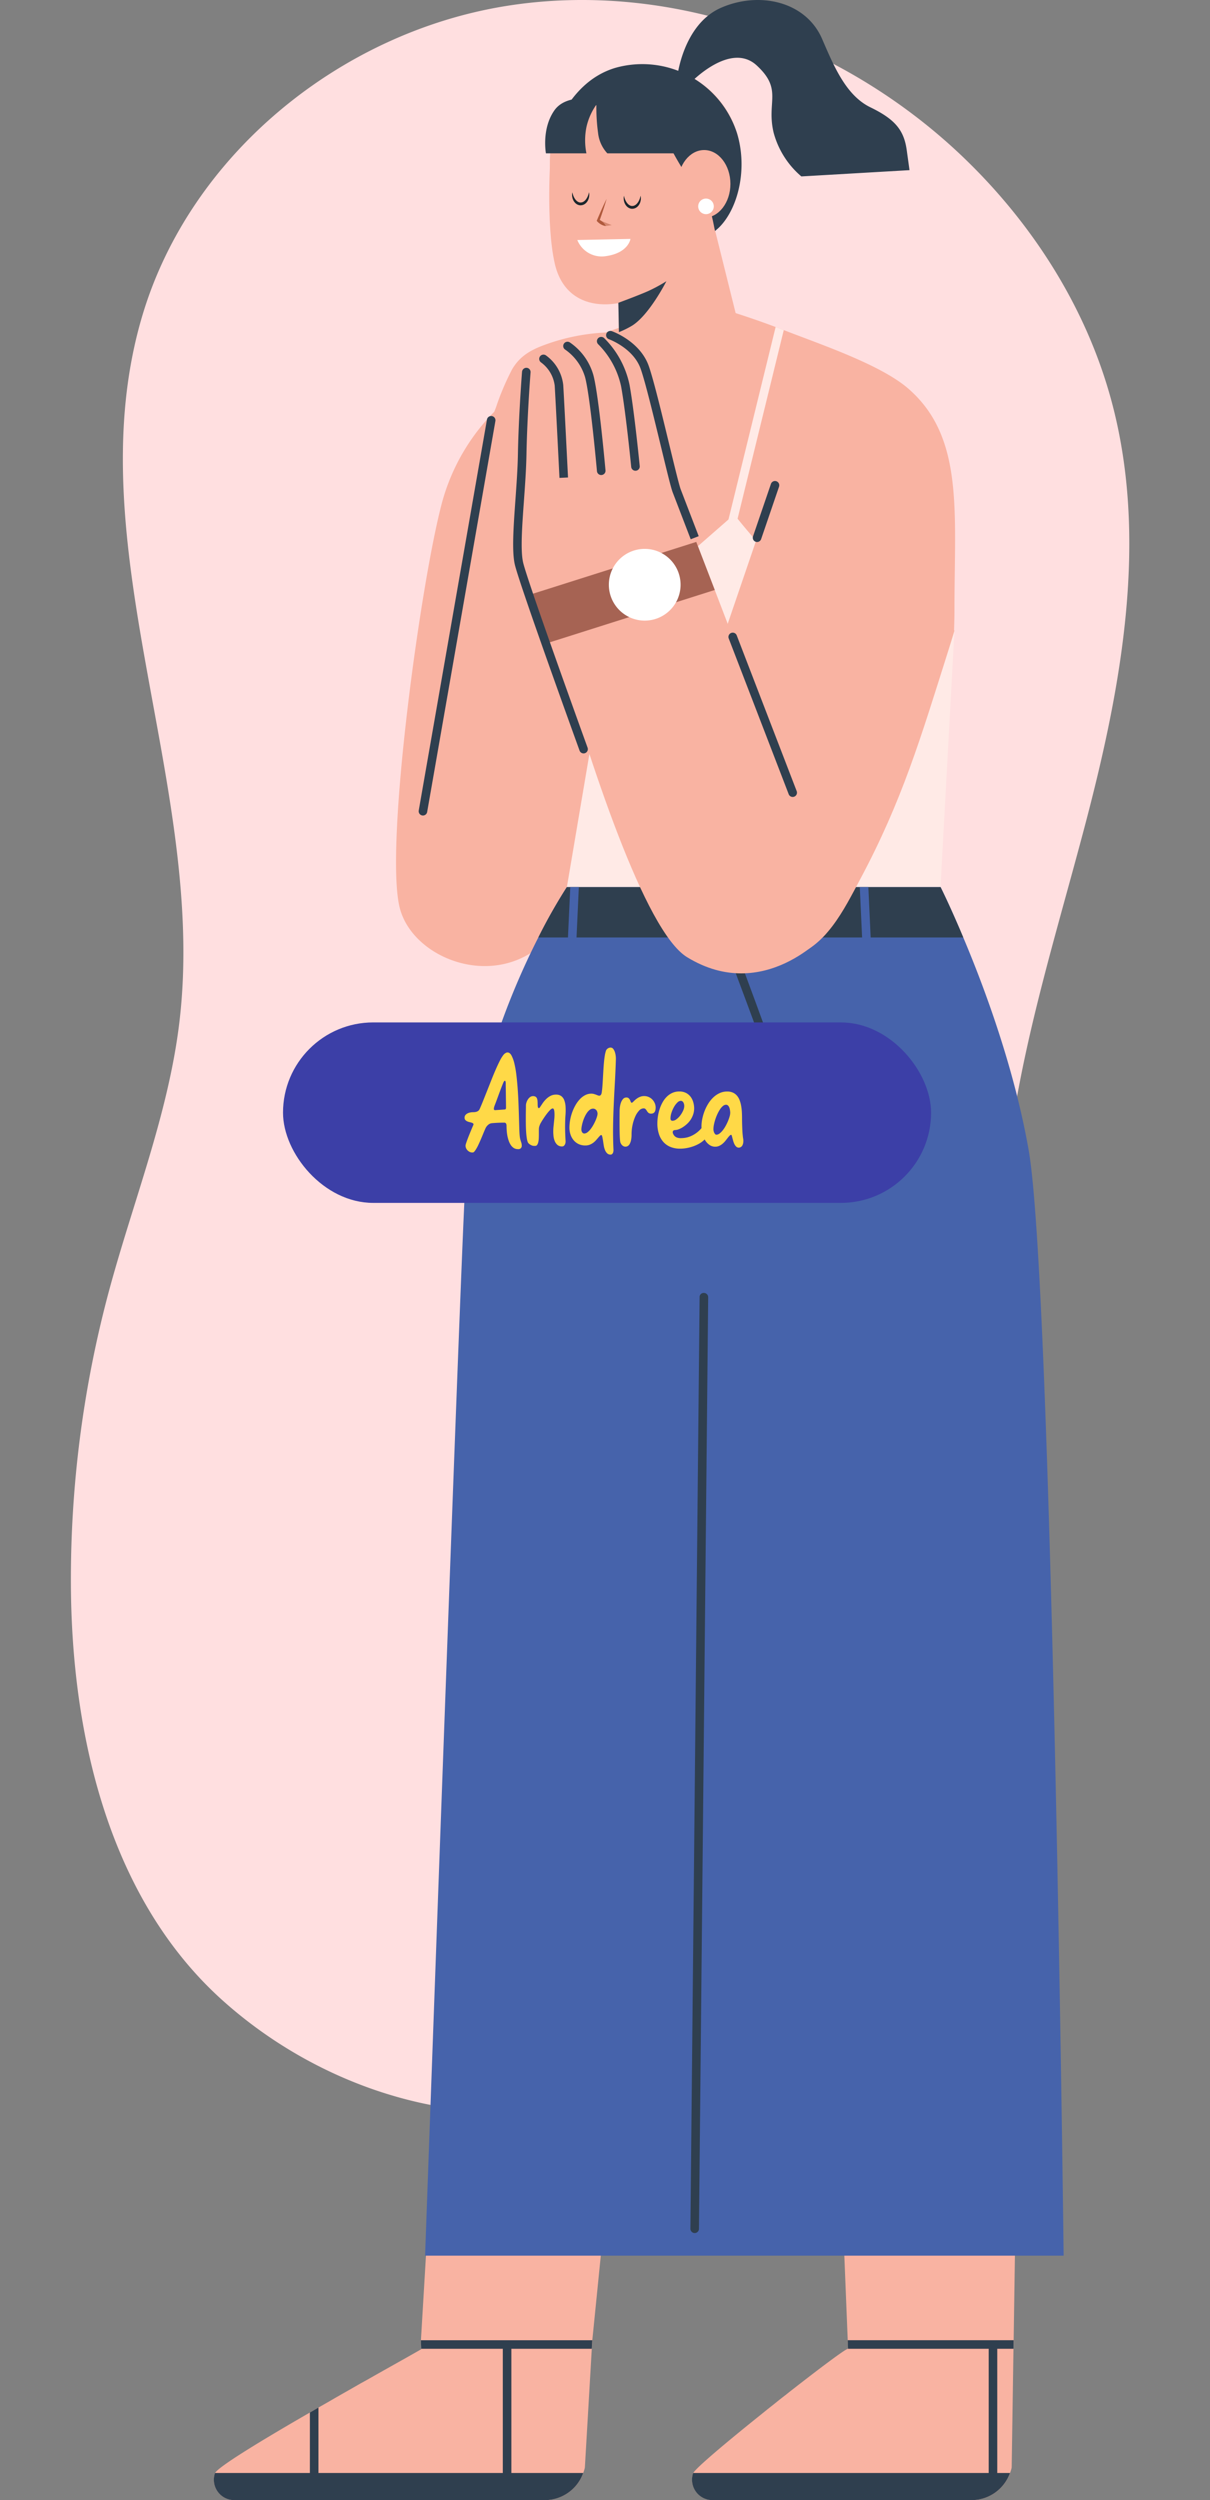 <svg xmlns="http://www.w3.org/2000/svg" xmlns:xlink="http://www.w3.org/1999/xlink" width="295" height="609.508" viewBox="0 0 295 609.508">
  <rect x="0" y="0" width="295" height="609.508" fill="#808080" stroke="none"/>
  <defs>
    <clipPath id="clip-path">
      <rect id="Rectángulo_44636" data-name="Rectángulo 44636" width="207.201" height="609.508" fill="none"/>
    </clipPath>
    <clipPath id="clip-path-2">
      <rect id="Rectángulo_38703" data-name="Rectángulo 38703" width="3.182" height="1.49" fill="none"/>
    </clipPath>
  </defs>
  <g id="Grupo_173528" data-name="Grupo 173528" transform="translate(-1114.326 -1303)">
    <g id="Grupo_173521" data-name="Grupo 173521" transform="translate(23 -7.748)">
      <g id="Grupo_172676" data-name="Grupo 172676" transform="translate(0.326 -355)">
        <path id="Trazado_177276" data-name="Trazado 177276" d="M0,0H295V557H0Z" transform="translate(1091 1707)" fill="none"/>
        <g id="Grupo_172620" data-name="Grupo 172620" transform="translate(1108.28 1665.748)">
          <g id="Grupo_157493" data-name="Grupo 157493" transform="translate(-0.001)">
            <path id="Trazado_114544" data-name="Trazado 114544" d="M198.605,552.231c35.813-16.292,72.953-38.275,87.377-75.039,16.007-40.8-.748-86.494-.345-130.351.32-34.744,11.517-68.3,20.327-101.893s15.281-69.294,6.191-102.816c-6.085-22.44-19.01-42.745-35.7-58.856C247.075,54.9,204.739,39.553,164.515,46.042S87.747,82.095,75.988,121.312c-16.66,55.563,15.884,114.875,8.967,172.49-2.706,22.544-11.368,43.863-17.242,65.79a270.917,270.917,0,0,0-9.2,71.579c.22,36.983,9.542,76.442,36.982,101.071C123.17,557.085,164.36,567.811,198.605,552.231Z" transform="translate(-58.504 -44.565)" fill="#ffdfe0"/>
            <g id="Grupo_173523" data-name="Grupo 173523" transform="translate(34.839)" clip-path="url(#clip-path)">
              <path id="Trazado_177277" data-name="Trazado 177277" d="M14.143,530.952H77.229a9.978,9.978,0,0,0,9.4-6.62,8.768,8.768,0,0,0,.4-1.316l.439-28.963.042-2.089,1.336-88.4-45.378-.73,3.592,89.127s.084,1.838.084,2.089h-.022c-.5,0-5.43,3.654-11.569,8.415-.586.439-1.17.919-1.776,1.378-.563.439-1.127.877-1.691,1.337-.626.48-1.274.981-1.922,1.5-.877.71-1.775,1.42-2.673,2.129l-1.942,1.567c-8.1,6.495-15.516,12.739-16.142,13.949-.02.042-.042.063-.042.084-.02.042-.02.084-.042.125a4.989,4.989,0,0,0,4.824,6.411" transform="translate(107.502 78.553)" fill="#f9b3a2"/>
              <path id="Trazado_177278" data-name="Trazado 177278" d="M88.486,504.51a9.978,9.978,0,0,1-9.4,6.619H16a4.988,4.988,0,0,1-4.824-6.41c.022-.042.022-.084.042-.125,0-.022.022-.042.042-.084Z" transform="translate(105.633 98.379)" fill="#2f3f4f"/>
              <path id="Trazado_177279" data-name="Trazado 177279" d="M10.205,477.42s.084,1.838.084,2.088H50.613l.042-2.088Z" transform="translate(144.351 93.097)" fill="#2f3f4f"/>
              <rect id="Rectángulo_44634" data-name="Rectángulo 44634" width="2.088" height="32.234" transform="translate(188.928 572.061)" fill="#2f3f4f"/>
              <path id="Trazado_177280" data-name="Trazado 177280" d="M93.793,530.952h75.616a9.978,9.978,0,0,0,9.4-6.62,8.768,8.768,0,0,0,.4-1.316l1.691-28.963.125-2.089,8.875-88.4-45.357-.73-5.3,89.127s.084,1.838.084,2.089v.084c-.042.082-4.762,2.714-11.319,6.41-1.086.627-2.235,1.274-3.425,1.922-1.879,1.086-3.842,2.193-5.847,3.341-.606.355-1.232.71-1.838,1.065q-1.314.753-2.63,1.5c-.69.4-1.4.815-2.089,1.212-11.443,6.6-22.3,13.177-23.117,14.743-.02.042-.042.063-.042.084-.02.042-.02.084-.041.125a4.987,4.987,0,0,0,4.823,6.411" transform="translate(-88.736 78.553)" fill="#f9b3a2"/>
              <path id="Trazado_177281" data-name="Trazado 177281" d="M188.087,504.51a9.978,9.978,0,0,1-9.4,6.619H103.074a4.986,4.986,0,0,1-4.823-6.41c.02-.042.02-.084.042-.125,0-.022.02-.042.042-.084Z" transform="translate(-98.019 98.379)" fill="#2f3f4f"/>
              <path id="Trazado_177282" data-name="Trazado 177282" d="M137.952,477.423l-.125,2.088H96.248c0-.25-.041-.939-.082-2.088Z" transform="translate(-45.669 93.097)" fill="#2f3f4f"/>
              <rect id="Rectángulo_44635" data-name="Rectángulo 44635" width="2.088" height="32.731" transform="translate(70.467 571.563)" fill="#2f3f4f"/>
              <path id="Trazado_177283" data-name="Trazado 177283" d="M118.013,78.634A50.217,50.217,0,0,0,97.575,107c-5.221,19.316-14.1,84.053-10.368,98.952,3.847,15.378,33.263,23.545,42.468-3.335s16.78-52.286,16.225-54.9-27.887-69.083-27.887-69.083" transform="translate(-41.877 15.334)" fill="#f9b3a2"/>
              <path id="Trazado_177284" data-name="Trazado 177284" d="M45.152,204.051h87.176s7.317-44.1,7.317-67.869c0-23.743,2.324-41.837-11.25-53.636C121.671,76.7,107.09,71.8,98.027,68.271c-.668-.25-1.337-.5-1.984-.752-8.354-3.132-14.869-4.948-14.869-4.948s-9.709,0-27.418,6.619A55.909,55.909,0,0,0,38.824,78.5c-.69.584-1.4,1.19-2.088,1.818-7.518,6.808-13.971,15.6-14.556,24.015-1.043,14.89,22.971,99.714,22.971,99.714" transform="translate(40.938 12.201)" fill="#f9b3a2"/>
              <path id="Trazado_177285" data-name="Trazado 177285" d="M105.664,53.266a8.738,8.738,0,0,1-.776.715,3.155,3.155,0,0,1-.388.347,4.1,4.1,0,0,1-.448.388,23.657,23.657,0,0,1-7.984,4.267,22.825,22.825,0,0,1-3.96.836A23.346,23.346,0,0,1,66.956,43.466a24.112,24.112,0,0,1-1-5.777v-.164a23.289,23.289,0,0,1,1.367-8.738l-.019-.02a24.656,24.656,0,0,1,1.244-2.818s.062-.123.184-.327a23.3,23.3,0,0,1,42.832,4.267c2.613,8.575-1.387,18.722-5.9,23.377" transform="translate(16.007 2.602)" fill="#f9b3a2"/>
              <path id="Trazado_177286" data-name="Trazado 177286" d="M70.961,31.284s-1.212,17.11,1.017,26.867c2.76,12.08,15.362,12.183,25.741,5.5s13.921-18.68,13.921-18.68-20.331-9.413-22.93-9.388-17.749-4.295-17.749-4.295" transform="translate(11.156 6.1)" fill="#f9b3a2"/>
              <path id="Trazado_177287" data-name="Trazado 177287" d="M63.617,58.851l.164,7.043.02.735v.02l.122,6.391.02.715.286,12.637L79.4,89.128l16.925-4.92L85.564,40.967,72.559,55.319Z" transform="translate(34.856 7.989)" fill="#f9b3a2"/>
              <path id="Trazado_177288" data-name="Trazado 177288" d="M81.043,62.639l.02.735v.02l.123,6.391a22.217,22.217,0,0,0,3.2-1.573c4.063-2.511,8.125-10.351,8.37-10.841a40.1,40.1,0,0,1-4.41,2.389c-2.2.98-6.431,2.553-7.309,2.879" transform="translate(17.593 11.187)" fill="#2f3f4f"/>
              <path id="Trazado_177289" data-name="Trazado 177289" d="M88.377,49.008l12.956-.271s-.459,3.366-5.842,4.178a6.411,6.411,0,0,1-7.114-3.906" transform="translate(0.257 9.504)" fill="#fff"/>
              <path id="Trazado_177290" data-name="Trazado 177290" d="M104.352,52.717a8.737,8.737,0,0,1-.776.715,3.233,3.233,0,0,1-.387.347c-.339-1.109-1.03-7.221-3.627-9.372-2.42-2.005-7.615-11.217-7.831-12.36-.98-5.411.178-2.617-2.887-5.589s-14.761-3.818-18.619-3.144c-2.9.51-4.083,1.776-4.511,2.368,2.817-5.227,6.984-9.809,13.108-11.666a24.241,24.241,0,0,1,29.724,15.933c2.613,8.574.318,18.114-4.194,22.768" transform="translate(19.026 2.542)" fill="#2f3f4f"/>
              <path id="Trazado_177291" data-name="Trazado 177291" d="M80.8,38.863c0,4.558-2.869,8.253-6.408,8.253s-6.408-3.695-6.408-8.253,2.869-8.253,6.408-8.253S80.8,34.3,80.8,38.863" transform="translate(45.159 5.969)" fill="#f9b3a2"/>
              <path id="Trazado_177292" data-name="Trazado 177292" d="M78.537,20.663a45.067,45.067,0,0,0,.382,8.039,8.6,8.6,0,0,0,2.255,4.923H98.613L97.082,22.832s-5.625-3.062-8.98-3.487-9.565,1.318-9.565,1.318" transform="translate(14.781 3.759)" fill="#2f3f4f"/>
              <path id="Trazado_177293" data-name="Trazado 177293" d="M107.962,20.471a15.127,15.127,0,0,0-3.317,6.635,16.191,16.191,0,0,0,0,6.371H94.776s-1.105-5.945,2.042-10.453,11.143-2.553,11.143-2.553" transform="translate(-13.793 3.909)" fill="#2f3f4f"/>
              <path id="Trazado_177294" data-name="Trazado 177294" d="M31.446,18.936S32.807,5.971,42.164,1.888,62.836.347,66.792,9.493c2.887,6.676,5.827,13.781,11.781,16.674S86.74,31.682,87.42,36.58l.681,4.9L61.73,43.009A21.205,21.205,0,0,1,54.989,32.4c-1.845-7.6,2.317-10.5-4.148-16.454s-16.162,4.269-16.162,4.269Z" transform="translate(81.522 0)" fill="#2f3f4f"/>
              <path id="Trazado_177295" data-name="Trazado 177295" d="M71.381,42.41a1.9,1.9,0,1,0,1.9-1.9,1.9,1.9,0,0,0-1.9,1.9" transform="translate(46.723 7.9)" fill="#fff"/>
              <path id="Trazado_177296" data-name="Trazado 177296" d="M135.5,133.3s-16.762,5.6-31.119-5.106c-10.533-7.851-22.587-23.232-22.587-23.232l-25.1,21.927L33.376,104.965s-9.5,15.119-11.016,26.355S41,195.795,41,195.795l47.191,17.5,43.909-17.5Z" transform="translate(45.082 20.468)" fill="#ffeae6"/>
              <path id="Trazado_177297" data-name="Trazado 177297" d="M0,514.615H155.68s-2.777-236.621-8.52-269.469c-3.529-20.173-10.837-39.782-15.954-51.894-3.194-7.622-5.534-12.279-5.534-12.279H34.561a132.793,132.793,0,0,0-6.954,12.279c-6.954,13.658-16.748,37.359-18.022,64.215C8.06,289.292,0,514.615,0,514.615" transform="translate(51.521 35.29)" fill="#4663ab"/>
              <path id="Trazado_177298" data-name="Trazado 177298" d="M106.666,238.9c.226-.5.644-1.44-46.649-124.846l-1.95.747c12.771,33.324,46.04,120.515,46.613,123.757l.875-.154Z" transform="translate(31.111 22.24)" fill="#2f3f4f"/>
              <path id="Trazado_177299" data-name="Trazado 177299" d="M20.48,193.253h103.6c-3.2-7.622-5.534-12.279-5.534-12.279H27.434a132.588,132.588,0,0,0-6.954,12.279" transform="translate(58.648 35.29)" fill="#2f3f4f"/>
              <path id="Trazado_177300" data-name="Trazado 177300" d="M39.161,180.974l.564,12.279.251,5.263,2.088-.084-.251-5.179-.564-12.279Z" transform="translate(118.339 35.29)" fill="#4663ab"/>
              <path id="Trazado_177301" data-name="Trazado 177301" d="M98.908,198.432l2.088.084.251-5.263.564-12.279H99.723l-.564,12.279Z" transform="translate(-12.806 35.29)" fill="#4663ab"/>
              <path id="Trazado_177302" data-name="Trazado 177302" d="M57.1,115.829l2.047.5L71.114,67.465c-.668-.251-1.337-.5-1.984-.752Z" transform="translate(67.852 13.009)" fill="#ffeae6"/>
              <path id="Trazado_177303" data-name="Trazado 177303" d="M106.642,77.721v35.27h2.089V75.9c-.69.584-1.4,1.19-2.089,1.816" transform="translate(-28.967 14.801)" fill="#ffe7cf"/>
              <path id="Trazado_177304" data-name="Trazado 177304" d="M56.179,93.762s-33.8,99-33.862,99.144c-.631,1.582,6.748,8.173,7.833,9.274,6.725,6.825,17.268,15.378,27.588,12.84,8.641-2.125,13.22-11.756,17.042-18.9,10.294-19.25,14.831-34.687,21.406-55.454.545-1.722,1.087-3.445,1.6-5.176L82.806,111.055Z" transform="translate(82.787 18.284)" fill="#f9b3a2"/>
              <path id="Trazado_177305" data-name="Trazado 177305" d="M48.476,105.629s2.026,8.207,5.3,20.151c1.023,3.718,2.151,7.769,3.4,12.071,8.625,29.946,21.989,70.834,32.284,77.141,18.753,11.485,33.872-5.743,33.872-5.743l-18.919-62.377-8.207-21.4L91.7,113.753,84.185,94.144Z" transform="translate(25.932 18.358)" fill="#f9b3a2"/>
              <path id="Trazado_177306" data-name="Trazado 177306" d="M119.178,141.992,108.85,203.025,83.939,204.38s1.465-36.545,1.907-39.155-3.212-32.107-3.212-32.107,5.394-28.278,5.743-34.892c.219-4.167,1.691-8.275,3.182-12.134a63.734,63.734,0,0,1,3.923-9.259c1.833-3.144,4.4-4.668,7.756-5.915a49.851,49.851,0,0,1,15.11-3.083c4.426-.172,12.142,16.3,12.838,18.906s-12.007,55.252-12.007,55.252" transform="translate(-22.76 13.227)" fill="#f9b3a2"/>
              <path id="Trazado_177307" data-name="Trazado 177307" d="M71.176,123.48l3.738,11.966,2.526-.793,39.03-12.383-4.511-11.716L74.037,122.582Z" transform="translate(5.675 21.558)" fill="#a66353"/>
              <path id="Trazado_177308" data-name="Trazado 177308" d="M78.152,120.718a8.744,8.744,0,1,1,8.745,8.745,8.745,8.745,0,0,1-8.745-8.745" transform="translate(18.169 21.835)" fill="#fff"/>
              <path id="Trazado_177309" data-name="Trazado 177309" d="M95.1,118.3l1.949-.748L92.66,106.131c-.39-1.018-1.565-5.878-2.812-11.025-1.792-7.4-3.822-15.793-4.976-19.048-2.133-6.013-8.745-8.4-9.023-8.494a1.044,1.044,0,0,0-.694,1.969c.06.02,5.955,2.163,7.747,7.223,1.12,3.154,3.225,11.852,4.917,18.84,1.521,6.287,2.474,10.195,2.892,11.283Z" transform="translate(21.178 13.163)" fill="#2f3f4f"/>
              <path id="Trazado_177310" data-name="Trazado 177310" d="M116.966,182.263a1.042,1.042,0,0,0,1.025-.865l16.633-95.3a1.043,1.043,0,1,0-2.055-.358l-16.633,95.3a1.044,1.044,0,0,0,1.03,1.224" transform="translate(-65.965 16.55)" fill="#2f3f4f"/>
              <path id="Trazado_177311" data-name="Trazado 177311" d="M70.057,169.116a1.068,1.068,0,0,0,.375-.069,1.047,1.047,0,0,0,.6-1.35l-14.608-37.94a1.045,1.045,0,1,0-1.95.75l14.608,37.94a1.044,1.044,0,0,0,.975.669" transform="translate(71.085 25.172)" fill="#2f3f4f"/>
              <path id="Trazado_177312" data-name="Trazado 177312" d="M114.244,169.042a1.019,1.019,0,0,0,.355-.062,1.045,1.045,0,0,0,.626-1.338c-.145-.4-14.608-40.368-15.713-45.127-.678-2.913-.253-8.841.2-15.113.269-3.777.549-7.685.613-11.256.173-9.429.989-19.885,1-19.99a1.043,1.043,0,0,0-.958-1.122,1.075,1.075,0,0,0-1.122.96c-.008.105-.832,10.621-1.005,20.113-.063,3.516-.341,7.395-.609,11.146-.459,6.436-.894,12.514-.147,15.735,1.133,4.878,15.186,43.717,15.786,45.367a1.044,1.044,0,0,0,.981.688" transform="translate(-24.089 14.631)" fill="#2f3f4f"/>
              <path id="Trazado_177313" data-name="Trazado 177313" d="M106.077,102.4l2.084-.1s-.913-18.413-1.16-22.5a10.279,10.279,0,0,0-4.255-7.288,1.045,1.045,0,0,0-1.173,1.729,8.278,8.278,0,0,1,3.345,5.685c.247,4.085,1.16,22.477,1.16,22.478" transform="translate(-21.795 14.105)" fill="#2f3f4f"/>
              <path id="Trazado_177314" data-name="Trazado 177314" d="M102.733,102.21a.854.854,0,0,0,.1,0,1.043,1.043,0,0,0,.946-1.132c-.067-.749-1.654-18.42-2.97-23.281a14.407,14.407,0,0,0-5.741-7.923,1.044,1.044,0,0,0-1.107,1.771,12.5,12.5,0,0,1,4.833,6.7c1.267,4.687,2.888,22.741,2.9,22.922a1.045,1.045,0,0,0,1.038.951" transform="translate(-8.274 13.594)" fill="#2f3f4f"/>
              <path id="Trazado_177315" data-name="Trazado 177315" d="M95.873,101.358c.035,0,.069,0,.1,0a1.047,1.047,0,0,0,.938-1.141c-.014-.134-1.324-13.431-2.492-19.833a22.472,22.472,0,0,0-6.192-11.372,1.044,1.044,0,0,0-1.421,1.531,20.692,20.692,0,0,1,5.557,10.216c1.154,6.319,2.456,19.529,2.468,19.661a1.045,1.045,0,0,0,1.038.943" transform="translate(6.939 13.402)" fill="#2f3f4f"/>
              <path id="Trazado_177316" data-name="Trazado 177316" d="M59.062,113a1.049,1.049,0,0,0,.989-.706l4.365-12.784a1.045,1.045,0,0,0-1.978-.675l-4.367,12.784a1.046,1.046,0,0,0,.652,1.325,1.033,1.033,0,0,0,.337.056" transform="translate(73.398 19.136)" fill="#2f3f4f"/>
              <path id="Trazado_177317" data-name="Trazado 177317" d="M152.033,492.367V510.43h2.088V491.155c-.688.4-1.4.815-2.088,1.212" transform="translate(-128.599 95.775)" fill="#2f3f4f"/>
              <path id="Trazado_177318" data-name="Trazado 177318" d="M73.565,492.958a1.044,1.044,0,0,0,1.044-1.034l2.245-227.1a1.045,1.045,0,0,0-1.035-1.054.983.983,0,0,0-1.054,1.034L72.521,491.9a1.044,1.044,0,0,0,1.035,1.054Z" transform="translate(43.683 51.435)" fill="#2f3f4f"/>
            </g>
          </g>
        </g>
      </g>
      <g id="Grupo_173487" data-name="Grupo 173487" transform="translate(911.326 -382)">
        <rect id="Rectángulo_44603" data-name="Rectángulo 44603" width="158" height="44" rx="22" transform="translate(249 1942)" fill="#3c3fa7"/>
        <path id="Trazado_177687" data-name="Trazado 177687" d="M48.726,1.324q.571,0,.981.747a8.209,8.209,0,0,1,.71,1.992,24.527,24.527,0,0,1,.491,2.871q.19,1.626.315,3.384t.19,3.53q.066,1.772.11,3.311t.081,2.732q.037,1.194.1,1.78a5.167,5.167,0,0,0,.125.769q.081.315.168.564t.146.476A2.089,2.089,0,0,1,52.2,24a.8.8,0,0,1-.923.894,1.831,1.831,0,0,1-1.04-.293,2.584,2.584,0,0,1-.747-.776,4.773,4.773,0,0,1-.505-1.091,8.989,8.989,0,0,1-.308-1.238,11.08,11.08,0,0,1-.146-1.238q-.037-.608-.037-1.062a1.141,1.141,0,0,0-.117-.542.5.5,0,0,0-.483-.22q-.234,0-.6.007t-.769.022q-.4.015-.82.044t-.769.059a1.6,1.6,0,0,0-.916.4,2.438,2.438,0,0,0-.623.784q-.322.718-.63,1.472t-.615,1.465q-.308.71-.615,1.348a8.783,8.783,0,0,1-.659,1.15,3.587,3.587,0,0,1-.308.388.585.585,0,0,1-.439.139,1.4,1.4,0,0,1-.623-.146,1.868,1.868,0,0,1-.527-.381,1.778,1.778,0,0,1-.359-.542A1.455,1.455,0,0,1,38.5,24a3.2,3.2,0,0,1,.146-.571q.132-.41.33-.937t.432-1.106q.234-.579.439-1.069t.344-.82q.139-.33.154-.359.161-.278.066-.425a.646.646,0,0,0-.322-.234,3.505,3.505,0,0,0-.542-.154,3.075,3.075,0,0,1-.6-.19,1.488,1.488,0,0,1-.483-.33.81.81,0,0,1-.2-.586.965.965,0,0,1,.212-.637,1.59,1.59,0,0,1,.52-.41,2.486,2.486,0,0,1,.667-.22,3.7,3.7,0,0,1,.667-.066,3.9,3.9,0,0,0,.483-.029,1.93,1.93,0,0,0,.447-.11,1.351,1.351,0,0,0,.388-.227,1.131,1.131,0,0,0,.293-.4q.352-.776.806-1.912t.967-2.424q.513-1.289,1.047-2.644t1.055-2.556q.52-1.2,1-2.146a8.767,8.767,0,0,1,.857-1.428,2.175,2.175,0,0,1,.183-.22,1.819,1.819,0,0,1,.249-.22A1.791,1.791,0,0,1,48.4,1.4.757.757,0,0,1,48.726,1.324Zm-.425,7.6q0-.7-.22-.7-.161,0-.366.454-.264.63-.535,1.34t-.535,1.428l-.52,1.414q-.256.7-.491,1.3a3.743,3.743,0,0,0-.205.652,1,1,0,0,0-.015.374.216.216,0,0,0,.117.168.53.53,0,0,0,.205.037.631.631,0,0,0,.1-.007.631.631,0,0,1,.1-.007l2.109-.146a.342.342,0,0,0,.212-.081.326.326,0,0,0,.088-.154.752.752,0,0,0,.022-.183v-.154q0-.688-.015-1.523t-.022-1.648q-.007-.813-.022-1.5T48.3,8.927Zm4.922,5.3a2.366,2.366,0,0,1,.117-.667,3.058,3.058,0,0,1,.337-.74,2.278,2.278,0,0,1,.542-.6,1.281,1.281,0,0,1,1.34-.11.874.874,0,0,1,.344.4,1.96,1.96,0,0,1,.146.645q.029.381.029.85,0,.894.278.894.146,0,.293-.22l.615-.923a6.833,6.833,0,0,1,.82-1,4.693,4.693,0,0,1,1.077-.813,2.838,2.838,0,0,1,1.4-.337,2.087,2.087,0,0,1,1.274.359,2.236,2.236,0,0,1,.74,1.025,5.43,5.43,0,0,1,.315,1.6,15.051,15.051,0,0,1-.029,2.08q-.073.981-.088,2.5t.117,3.75a1.776,1.776,0,0,1-.022.417,1.4,1.4,0,0,1-.139.425,1.123,1.123,0,0,1-.264.337.605.605,0,0,1-.41.139,1.667,1.667,0,0,1-1.208-.417,2.621,2.621,0,0,1-.645-1,4.534,4.534,0,0,1-.264-1.187q-.051-.608-.051-.974,0-.645.051-1.157t.1-1q.051-.483.1-.959a9.677,9.677,0,0,0,.051-1.033,6.734,6.734,0,0,0-.037-.784,2,2,0,0,0-.1-.469.5.5,0,0,0-.146-.227.265.265,0,0,0-.154-.059,1,1,0,0,0-.579.337,7.547,7.547,0,0,0-.769.864q-.41.527-.835,1.165T56.8,18.58a3.393,3.393,0,0,0-.256.586q-.1.293-.125.425a4.825,4.825,0,0,0-.044.725v.945q0,.5-.022,1a5.027,5.027,0,0,1-.117.916,1.957,1.957,0,0,1-.271.667.569.569,0,0,1-.5.256h-.293a1.356,1.356,0,0,1-.439-.081,2.259,2.259,0,0,1-.439-.205,2.16,2.16,0,0,1-.374-.286,1.069,1.069,0,0,1-.242-.322,4.325,4.325,0,0,1-.242-.974q-.1-.623-.154-1.4T53.208,19.2q-.015-.864-.015-1.685,0-1.025.015-1.9T53.223,14.229ZM73.862.138a.792.792,0,0,1,.652.33,2.527,2.527,0,0,1,.4.784,4.639,4.639,0,0,1,.2.945,5.49,5.49,0,0,1,.037.8q-.088,2.915-.242,5.632t-.278,5.405q-.125,2.688-.161,5.413t.1,5.654a2.469,2.469,0,0,1-.029.359,1.277,1.277,0,0,1-.11.366.845.845,0,0,1-.22.286.516.516,0,0,1-.344.117,1.159,1.159,0,0,1-.857-.33,2.365,2.365,0,0,1-.52-.806,4.832,4.832,0,0,1-.278-1q-.088-.527-.146-.937-.044-.322-.1-.623t-.1-.542a1.962,1.962,0,0,0-.117-.388q-.066-.146-.139-.146a.53.53,0,0,0-.352.19q-.19.19-.425.469t-.535.615a4.5,4.5,0,0,1-.674.615,3.736,3.736,0,0,1-.85.469A2.837,2.837,0,0,1,67.71,24a3.735,3.735,0,0,1-1.677-.359,3.583,3.583,0,0,1-1.216-.967,4.246,4.246,0,0,1-.74-1.384,5.243,5.243,0,0,1-.249-1.611,10.674,10.674,0,0,1,.176-1.9,11.45,11.45,0,0,1,.513-1.9,10.936,10.936,0,0,1,.813-1.743,7.6,7.6,0,0,1,1.062-1.436,4.776,4.776,0,0,1,1.289-.974,3.212,3.212,0,0,1,1.479-.359,2.266,2.266,0,0,1,.63.081q.278.081.513.168t.425.168a.938.938,0,0,0,.366.081.446.446,0,0,0,.33-.125.831.831,0,0,0,.19-.3,1.545,1.545,0,0,0,.088-.352q.022-.176.037-.264.088-.615.146-1.458t.11-1.787q.051-.945.11-1.926t.139-1.882q.081-.9.205-1.655a7.515,7.515,0,0,1,.3-1.252,1.177,1.177,0,0,1,.417-.5A1.139,1.139,0,0,1,73.862.138ZM66.743,20.089a1.312,1.312,0,0,0,.073.469,1.019,1.019,0,0,0,.176.308.632.632,0,0,0,.22.168.55.55,0,0,0,.22.051,1.294,1.294,0,0,0,.784-.293,4.154,4.154,0,0,0,.747-.747,7.9,7.9,0,0,0,.674-1.011,12.023,12.023,0,0,0,.549-1.091,8.14,8.14,0,0,0,.366-.989,2.717,2.717,0,0,0,.132-.688,1.6,1.6,0,0,0-.059-.41,1.223,1.223,0,0,0-.19-.4,1.106,1.106,0,0,0-.344-.308.982.982,0,0,0-.505-.125,1.291,1.291,0,0,0-.8.286,3.253,3.253,0,0,0-.688.74,6.506,6.506,0,0,0-.571,1.018,8.84,8.84,0,0,0-.425,1.128,10.62,10.62,0,0,0-.264,1.069A4.657,4.657,0,0,0,66.743,20.089Zm9.507,3.164a3.979,3.979,0,0,1-.1-.71q-.044-.52-.066-1.23t-.029-1.531q-.007-.82-.007-1.6t.007-1.443q.007-.667.007-1.062a8.491,8.491,0,0,1,.073-1.04,4.885,4.885,0,0,1,.264-1.1,2.765,2.765,0,0,1,.505-.872,1.032,1.032,0,0,1,.813-.359.784.784,0,0,1,.579.2,1.492,1.492,0,0,1,.308.439q.11.242.183.439t.22.2a.6.6,0,0,0,.352-.22q.205-.205.469-.447a4.412,4.412,0,0,1,.593-.454,3.648,3.648,0,0,1,.732-.359,2.576,2.576,0,0,1,.886-.146,2.7,2.7,0,0,1,1.15.242,2.8,2.8,0,0,1,.886.637,2.969,2.969,0,0,1,.571.894,2.633,2.633,0,0,1,.205,1.011,3.292,3.292,0,0,1-.044.542,1.482,1.482,0,0,1-.161.476.928.928,0,0,1-.33.344,1.06,1.06,0,0,1-.564.132.954.954,0,0,1-.667-.2,2.051,2.051,0,0,1-.359-.439,3.367,3.367,0,0,0-.315-.439.646.646,0,0,0-.52-.2,1.519,1.519,0,0,0-1.084.549,5.1,5.1,0,0,0-.93,1.436,10.131,10.131,0,0,0-.652,2.021,10.8,10.8,0,0,0-.249,2.322,6.96,6.96,0,0,1-.117,1.377,3.277,3.277,0,0,1-.322.938,1.4,1.4,0,0,1-.469.527,1.076,1.076,0,0,1-.571.161,1.034,1.034,0,0,1-.469-.1,1.369,1.369,0,0,1-.359-.256,1.538,1.538,0,0,1-.256-.337A2.367,2.367,0,0,1,76.25,23.253Zm17.988-8.335A4.742,4.742,0,0,1,94,16.427a5.431,5.431,0,0,1-.623,1.289,5.54,5.54,0,0,1-.886,1.04,7.407,7.407,0,0,1-1,.776,5.419,5.419,0,0,1-.989.505,2.763,2.763,0,0,1-.85.2.7.7,0,0,0-.513.168.516.516,0,0,0-.132.344.9.9,0,0,0,.088.381,2.842,2.842,0,0,0,.161.308,1.721,1.721,0,0,0,.608.557,2.586,2.586,0,0,0,1.223.22,6.969,6.969,0,0,0,.989-.088,5.582,5.582,0,0,0,1.289-.374A7.078,7.078,0,0,0,96.3,19.43a.583.583,0,0,1,.22-.176.613.613,0,0,1,.835.256,2.619,2.619,0,0,1-.044,2.329,3.758,3.758,0,0,1-.8.967,6.45,6.45,0,0,1-1.172.813,8.87,8.87,0,0,1-1.421.623,10.334,10.334,0,0,1-1.553.4,9.077,9.077,0,0,1-1.56.139,6.147,6.147,0,0,1-2.322-.417,4.646,4.646,0,0,1-1.743-1.208,5.412,5.412,0,0,1-1.091-1.934,8.181,8.181,0,0,1-.381-2.593,11.437,11.437,0,0,1,.146-1.809,11.106,11.106,0,0,1,.439-1.787,8.991,8.991,0,0,1,.732-1.633,6,6,0,0,1,1.033-1.333,4.589,4.589,0,0,1,1.34-.9,4.02,4.02,0,0,1,1.641-.33,3.471,3.471,0,0,1,1.736.4,3.338,3.338,0,0,1,1.113,1,4.031,4.031,0,0,1,.6,1.326A5.6,5.6,0,0,1,94.238,14.918Zm-5.771,2.476q0,.059.007.161a.486.486,0,0,0,.059.2.44.44,0,0,0,.154.161.542.542,0,0,0,.293.066,1.623,1.623,0,0,0,.945-.374,4.589,4.589,0,0,0,.923-.923,5.849,5.849,0,0,0,.7-1.179,2.838,2.838,0,0,0,.278-1.128,1.929,1.929,0,0,0-.044-.388,1.768,1.768,0,0,0-.139-.41.918.918,0,0,0-.264-.33.68.68,0,0,0-.432-.132,1.241,1.241,0,0,0-.806.417,4.61,4.61,0,0,0-.806,1.055,7.505,7.505,0,0,0-.615,1.392A4.522,4.522,0,0,0,88.467,17.394Zm17.7,4.834a3.4,3.4,0,0,1,.044,1.025,2.047,2.047,0,0,1-.212.718,1.074,1.074,0,0,1-.388.417.96.96,0,0,1-.5.139.871.871,0,0,1-.608-.234,2.016,2.016,0,0,1-.432-.579,4.247,4.247,0,0,1-.293-.747q-.117-.4-.205-.747t-.154-.579q-.066-.234-.154-.234a.589.589,0,0,0-.388.212,5.634,5.634,0,0,0-.461.535q-.249.322-.549.7a5.324,5.324,0,0,1-.674.7,3.586,3.586,0,0,1-.828.535,2.322,2.322,0,0,1-1,.212A2.4,2.4,0,0,1,98,23.883a3.667,3.667,0,0,1-1.055-1.1,5.673,5.673,0,0,1-.681-1.582,7.094,7.094,0,0,1-.242-1.86,9.246,9.246,0,0,1,.19-1.794,11.857,11.857,0,0,1,.549-1.9,10.556,10.556,0,0,1,.894-1.809,7.76,7.76,0,0,1,1.23-1.531,5.7,5.7,0,0,1,1.545-1.062,4.319,4.319,0,0,1,1.846-.4,3.329,3.329,0,0,1,1.406.271,2.878,2.878,0,0,1,.989.74,3.7,3.7,0,0,1,.645,1.1,7.54,7.54,0,0,1,.374,1.355,12.262,12.262,0,0,1,.176,1.5q.044.776.044,1.538t.022,1.479q.022.732.051,1.384t.081,1.172Q106.118,21.905,106.162,22.228ZM98.94,19.913A2.026,2.026,0,0,0,99.182,21q.242.381.447.381a1.325,1.325,0,0,0,.791-.293,4.258,4.258,0,0,0,.776-.769,7.67,7.67,0,0,0,.71-1.069,11.634,11.634,0,0,0,.579-1.194,9.61,9.61,0,0,0,.4-1.135,3.52,3.52,0,0,0,.146-.9q0-.015-.007-.161t-.037-.359q-.029-.212-.088-.461a1.932,1.932,0,0,0-.176-.469,1.125,1.125,0,0,0-.293-.359.663.663,0,0,0-.425-.139,1.185,1.185,0,0,0-.754.308,3.7,3.7,0,0,0-.71.813,8.53,8.53,0,0,0-.63,1.135,11.444,11.444,0,0,0-.505,1.282,11.562,11.562,0,0,0-.337,1.26A5.334,5.334,0,0,0,98.94,19.913Z" transform="translate(255 1948)" fill="#ffd947"/>
      </g>
    </g>
    <g id="Grupo_173526" data-name="Grupo 173526" transform="translate(1 1.16)">
      <path id="Trazado_177324" data-name="Trazado 177324" d="M110.663,79.875a2.312,2.312,0,0,1-.6-.133c-.1-.029-.18-.073-.271-.108a2.792,2.792,0,0,1-.256-.129,3.815,3.815,0,0,1-.9-.691l-.187-.195.075-.178c.742-1.749,1.5-3.491,2.353-5.2-.521,1.835-1.132,3.635-1.762,5.427L109,78.3a3.809,3.809,0,0,1,.945.627,2.729,2.729,0,0,1,.2.2c.063.074.132.14.19.221a2.313,2.313,0,0,1,.32.527" transform="translate(1150.351 1277.063)" fill="#af593c"/>
      <g id="Grupo_173525" data-name="Grupo 173525" transform="translate(1259.294 1355.466)" opacity="0.5">
        <g id="Grupo_161778" data-name="Grupo 161778" transform="translate(0 0)">
          <g id="Grupo_161777" data-name="Grupo 161777" clip-path="url(#clip-path-2)">
            <path id="Trazado_142708" data-name="Trazado 142708" d="M109.911,88.532l3.182,1.255-1.552.234Z" transform="translate(-109.911 -88.532)" fill="#af593c"/>
          </g>
        </g>
      </g>
    </g>
    <path id="Trazado_177325" data-name="Trazado 177325" d="M95.186,71.813l.082.327c.031.1.062.22.111.356a4.573,4.573,0,0,0,.178.44,3.7,3.7,0,0,0,.268.474,2.708,2.708,0,0,0,.373.446,1.728,1.728,0,0,0,.478.331,1.1,1.1,0,0,0,.266.094c.046.007.091.021.138.023l.07,0,.035,0H97.2l.181-.01c.058,0,.082-.018.126-.023a1.125,1.125,0,0,0,.261-.092,1.764,1.764,0,0,0,.477-.331,2.742,2.742,0,0,0,.373-.446,4.361,4.361,0,0,0,.268-.474,4.65,4.65,0,0,0,.178-.439c.049-.135.081-.257.112-.359l.082-.325.015.087a2.518,2.518,0,0,1,.037.249,2.738,2.738,0,0,1,.009.394,2.626,2.626,0,0,1-.063.515,2.58,2.58,0,0,1-.193.6,2.376,2.376,0,0,1-.38.611,2,2,0,0,1-.621.51,1.74,1.74,0,0,1-.408.158c-.074.016-.166.039-.227.044l-.18.015h-.052l-.028,0-.055,0-.11-.01a2.111,2.111,0,0,1-.216-.044,1.763,1.763,0,0,1-.4-.156,2.015,2.015,0,0,1-.62-.51,2.386,2.386,0,0,1-.379-.61,2.6,2.6,0,0,1-.193-.595,2.651,2.651,0,0,1-.063-.515,2.78,2.78,0,0,1,.009-.4c.007-.108.03-.19.037-.247l.015-.087" transform="translate(1158.67 1278.064)" fill="#1b262c"/>
    <path id="Trazado_177326" data-name="Trazado 177326" d="M133.706,74.619l.082.327c.031.1.062.221.111.356a4.466,4.466,0,0,0,.178.439,3.682,3.682,0,0,0,.268.474,2.708,2.708,0,0,0,.373.447,1.73,1.73,0,0,0,.478.331,1.112,1.112,0,0,0,.266.094c.046.007.091.021.138.023l.069,0,.035,0h.011l.181-.01c.058,0,.082-.018.126-.023a1.124,1.124,0,0,0,.261-.092,1.764,1.764,0,0,0,.477-.331,2.73,2.73,0,0,0,.373-.446,2.351,2.351,0,0,0,.145-.238,2.422,2.422,0,0,0,.123-.235,4.62,4.62,0,0,0,.178-.439c.049-.135.081-.257.112-.359l.082-.325.015.087c.008.057.03.141.037.249a2.743,2.743,0,0,1,.009.394,2.621,2.621,0,0,1-.063.515,2.573,2.573,0,0,1-.193.6,2.375,2.375,0,0,1-.38.611,2,2,0,0,1-.621.51,1.733,1.733,0,0,1-.408.158,2.284,2.284,0,0,1-.227.044l-.18.015h-.052l-.028,0-.055,0-.11-.01a2.039,2.039,0,0,1-.216-.044,1.762,1.762,0,0,1-.4-.156,2.014,2.014,0,0,1-.62-.51,2.4,2.4,0,0,1-.38-.611,2.611,2.611,0,0,1-.193-.595,2.649,2.649,0,0,1-.063-.515,2.781,2.781,0,0,1,.009-.4c.007-.108.029-.19.037-.247l.015-.087" transform="translate(1132.74 1276.103)" fill="#1b262c"/>
  </g>
</svg>
